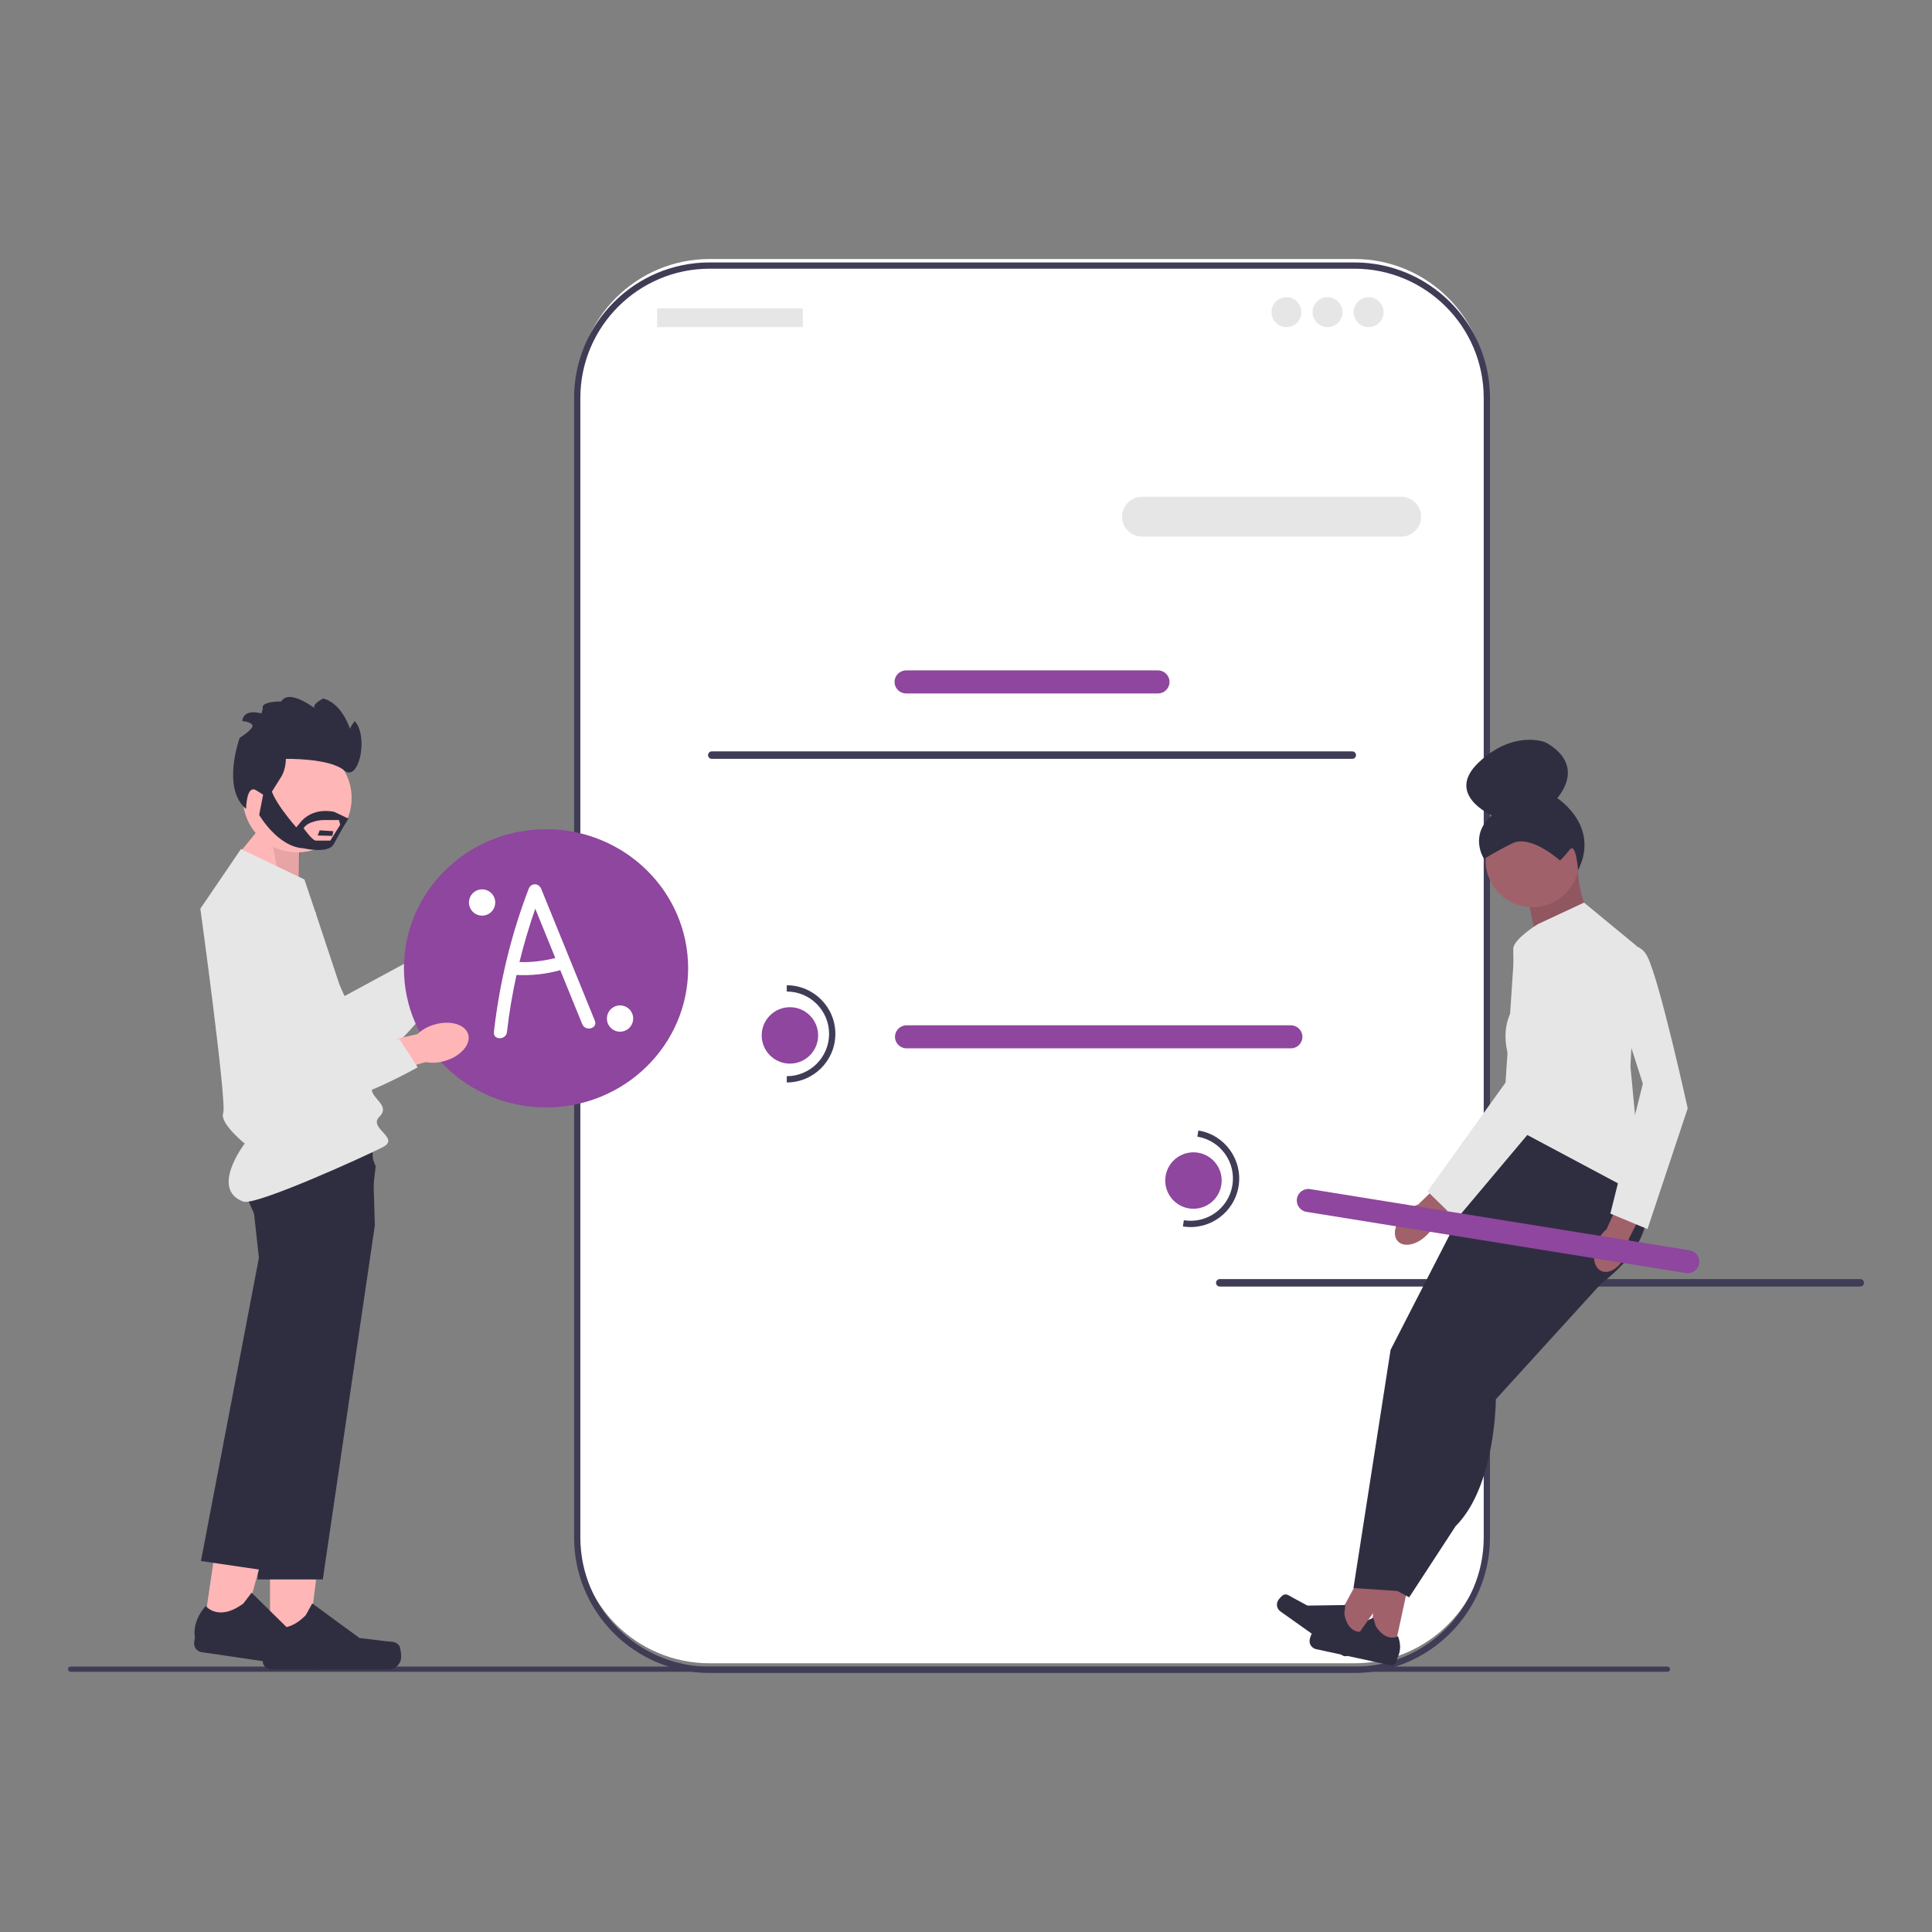 <?xml version="1.0" encoding="UTF-8" standalone="no" ?>
<!DOCTYPE svg PUBLIC "-//W3C//DTD SVG 1.1//EN" "http://www.w3.org/Graphics/SVG/1.1/DTD/svg11.dtd">
<svg xmlns="http://www.w3.org/2000/svg" xmlns:xlink="http://www.w3.org/1999/xlink" version="1.1" width="600" height="600" viewBox="0 0 600 600" xml:space="preserve">
<rect x="0" y="0" width="600" height="600" fill="#808080" stroke="none"/>
<desc>Created with Fabric.js 5.2.4</desc>
<defs>
</defs>
<rect x="0" y="0" width="100%" height="100%" fill="transparent"></rect>
<g transform="matrix(1 0 0 1 300 300)" id="d0aa2b16-6e2d-4ca6-9cf5-7ad6f305588f"  >
<rect style="stroke: none; stroke-width: 1; stroke-dasharray: none; stroke-linecap: butt; stroke-dashoffset: 0; stroke-linejoin: miter; stroke-miterlimit: 4; fill: rgb(255,255,255); fill-rule: nonzero; opacity: 1; visibility: hidden;" vector-effect="non-scaling-stroke"  x="-300" y="-300" rx="0" ry="0" width="600" height="600" />
</g>
<g transform="matrix(Infinity NaN NaN Infinity 0 0)" id="df553593-6169-4c58-8c3d-9ac3a4269c59"  >
</g>
<g transform="matrix(0.68 0 0 0.68 300 300)"  >
<g style="" vector-effect="non-scaling-stroke"   >
		<g transform="matrix(1 0 0 1 -194.98 -15.07)"  >
<path style="stroke: none; stroke-width: 1; stroke-dasharray: none; stroke-linecap: butt; stroke-dashoffset: 0; stroke-linejoin: miter; stroke-miterlimit: 4; fill: rgb(63,61,86); fill-rule: nonzero; opacity: 1;" vector-effect="non-scaling-stroke"  transform=" translate(-215.14, -307.81)" d="M 215.144 291.444 C 213.338 291.444 211.87 292.912 211.87 294.718 L 211.87 320.909 C 211.87 322.715 213.338 324.183 215.144 324.183 C 216.949 324.183 218.418 322.715 218.418 320.909 L 218.418 294.718 C 218.418 292.912 216.949 291.444 215.144 291.444 Z" stroke-linecap="round" />
</g>
		<g transform="matrix(1 0 0 1 30.16 -2.22)"  >
<path style="stroke: none; stroke-width: 1; stroke-dasharray: none; stroke-linecap: butt; stroke-dashoffset: 0; stroke-linejoin: miter; stroke-miterlimit: 4; fill: rgb(255,255,255); fill-rule: nonzero; opacity: 1;" vector-effect="non-scaling-stroke"  transform=" translate(-440.29, -320.67)" d="M 587.537 0 L 293.04 0 C 259.644 0 232.571 27.073 232.571 60.469 L 232.571 580.869 C 232.571 614.265 259.644 641.338 293.04 641.338 L 587.537 641.338 C 620.934 641.338 648.006 614.265 648.006 580.869 L 648.006 60.469 C 648.006 27.073 620.934 0 587.537 0 Z" stroke-linecap="round" />
</g>
		<g transform="matrix(1 0 0 1 30.16 0.78)"  >
<path style="stroke: none; stroke-width: 1; stroke-dasharray: none; stroke-linecap: butt; stroke-dashoffset: 0; stroke-linejoin: miter; stroke-miterlimit: 4; fill: rgb(63,61,86); fill-rule: nonzero; opacity: 1;" vector-effect="non-scaling-stroke"  transform=" translate(-440.29, -323.67)" d="M 587.538 645.769 L 293.04 645.769 C 258.908 645.769 231.139 618.001 231.139 583.869 L 231.139 63.469 C 231.139 29.337 258.908 1.568 293.04 1.568 L 587.538 1.568 C 621.67 1.568 649.439 29.337 649.439 63.469 L 649.439 583.869 C 649.439 618.001 621.67 645.769 587.538 645.769 Z M 293.04 4.432 C 260.487 4.432 234.003 30.916 234.003 63.469 L 234.003 583.869 C 234.003 616.422 260.487 642.906 293.04 642.906 L 587.538 642.906 C 620.091 642.906 646.575 616.422 646.575 583.869 L 646.575 63.469 C 646.575 30.916 620.091 4.432 587.538 4.432 L 293.04 4.432 Z" stroke-linecap="round" />
</g>
		<g transform="matrix(1 0 0 1 139.56 -205.19)"  >
<path style="stroke: none; stroke-width: 1; stroke-dasharray: none; stroke-linecap: butt; stroke-dashoffset: 0; stroke-linejoin: miter; stroke-miterlimit: 4; fill: rgb(230,230,230); fill-rule: nonzero; opacity: 1;" vector-effect="non-scaling-stroke"  transform=" translate(-549.68, -117.7)" d="M 608.87 126.804 L 490.497 126.804 C 485.477 126.804 481.392 122.719 481.392 117.699 C 481.392 112.678 485.477 108.593 490.497 108.593 L 608.87 108.593 C 613.89 108.593 617.975 112.678 617.975 117.699 C 617.975 122.719 613.89 126.804 608.87 126.804 Z" stroke-linecap="round" />
</g>
		<g transform="matrix(1 0 0 1 30.16 -129.74)"  >
<path style="stroke: none; stroke-width: 1; stroke-dasharray: none; stroke-linecap: butt; stroke-dashoffset: 0; stroke-linejoin: miter; stroke-miterlimit: 4; fill: rgb(142,70,158); fill-rule: nonzero; opacity: 1;" vector-effect="non-scaling-stroke"  transform=" translate(-440.29, -193.15)" d="M 497.821 198.41 L 382.757 198.41 C 379.857 198.41 377.496 196.049 377.496 193.148 C 377.496 190.248 379.857 187.888 382.757 187.888 L 497.821 187.888 C 500.722 187.888 503.081 190.248 503.081 193.149 C 503.081 196.049 500.722 198.41 497.821 198.41 Z" stroke-linecap="round" />
</g>
		<g transform="matrix(1 0 0 1 -107.78 -296.06)"  >
<rect style="stroke: none; stroke-width: 1; stroke-dasharray: none; stroke-linecap: butt; stroke-dashoffset: 0; stroke-linejoin: miter; stroke-miterlimit: 4; fill: rgb(230,230,230); fill-rule: nonzero; opacity: 1;" vector-effect="non-scaling-stroke"  x="-33.29" y="-4.268" rx="0.31" ry="0.31" width="66.581" height="8.536" />
</g>
		<g transform="matrix(1 0 0 1 146.34 -298.62)"  >
<circle style="stroke: none; stroke-width: 1; stroke-dasharray: none; stroke-linecap: butt; stroke-dashoffset: 0; stroke-linejoin: miter; stroke-miterlimit: 4; fill: rgb(230,230,230); fill-rule: nonzero; opacity: 1;" vector-effect="non-scaling-stroke"  cx="0" cy="0" r="6.829" />
</g>
		<g transform="matrix(1 0 0 1 165.12 -298.62)"  >
<circle style="stroke: none; stroke-width: 1; stroke-dasharray: none; stroke-linecap: butt; stroke-dashoffset: 0; stroke-linejoin: miter; stroke-miterlimit: 4; fill: rgb(230,230,230); fill-rule: nonzero; opacity: 1;" vector-effect="non-scaling-stroke"  cx="0" cy="0" r="6.829" />
</g>
		<g transform="matrix(1 0 0 1 183.89 -298.62)"  >
<circle style="stroke: none; stroke-width: 1; stroke-dasharray: none; stroke-linecap: butt; stroke-dashoffset: 0; stroke-linejoin: miter; stroke-miterlimit: 4; fill: rgb(230,230,230); fill-rule: nonzero; opacity: 1;" vector-effect="non-scaling-stroke"  cx="0" cy="0" r="6.829" />
</g>
		<g transform="matrix(1 0 0 1 30.16 -96.31)"  >
<path style="stroke: none; stroke-width: 1; stroke-dasharray: none; stroke-linecap: butt; stroke-dashoffset: 0; stroke-linejoin: miter; stroke-miterlimit: 4; fill: rgb(63,61,86); fill-rule: nonzero; opacity: 1;" vector-effect="non-scaling-stroke"  transform=" translate(-440.29, -226.57)" d="M 292.323 226.571 C 292.323 227.516 293.082 228.275 294.027 228.275 L 586.55 228.275 C 587.495 228.275 588.254 227.516 588.254 226.571 C 588.254 225.626 587.495 224.867 586.55 224.867 L 294.027 224.867 C 293.082 224.867 292.323 225.626 292.323 226.571 Z" stroke-linecap="round" />
</g>
		<g transform="matrix(1 0 0 1 262.16 144.69)"  >
<path style="stroke: none; stroke-width: 1; stroke-dasharray: none; stroke-linecap: butt; stroke-dashoffset: 0; stroke-linejoin: miter; stroke-miterlimit: 4; fill: rgb(63,61,86); fill-rule: nonzero; opacity: 1;" vector-effect="non-scaling-stroke"  transform=" translate(-672.29, -467.57)" d="M 524.323 467.571 C 524.323 468.516 525.082 469.275 526.027 469.275 L 818.55 469.275 C 819.495 469.275 820.254 468.516 820.254 467.571 C 820.254 466.626 819.495 465.867 818.55 465.867 L 526.027 465.867 C 525.082 465.867 524.323 466.626 524.323 467.571 Z" stroke-linecap="round" />
</g>
		<g transform="matrix(1 0 0 1 60.6 32.35)"  >
<path style="stroke: none; stroke-width: 1; stroke-dasharray: none; stroke-linecap: butt; stroke-dashoffset: 0; stroke-linejoin: miter; stroke-miterlimit: 4; fill: rgb(142,70,158); fill-rule: nonzero; opacity: 1;" vector-effect="non-scaling-stroke"  transform=" translate(-470.72, -355.24)" d="M 558.499 360.498 L 382.95 360.498 C 380.049 360.498 377.689 358.138 377.689 355.237 C 377.689 352.336 380.049 349.977 382.95 349.977 L 558.499 349.977 C 561.399 349.977 563.759 352.336 563.759 355.237 C 563.759 358.138 561.399 360.498 558.499 360.498 Z" stroke-linecap="round" />
</g>
		<g transform="matrix(1 0 0 1 -80.42 31.7)"  >
<circle style="stroke: none; stroke-width: 1; stroke-dasharray: none; stroke-linecap: butt; stroke-dashoffset: 0; stroke-linejoin: miter; stroke-miterlimit: 4; fill: rgb(142,70,158); fill-rule: nonzero; opacity: 1;" vector-effect="non-scaling-stroke"  cx="0" cy="0" r="12.887" />
</g>
		<g transform="matrix(1 0 0 1 -70.76 30.99)"  >
<path style="stroke: none; stroke-width: 1; stroke-dasharray: none; stroke-linecap: butt; stroke-dashoffset: 0; stroke-linejoin: miter; stroke-miterlimit: 4; fill: rgb(63,61,86); fill-rule: nonzero; opacity: 1;" vector-effect="non-scaling-stroke"  transform=" translate(-339.37, -353.87)" d="M 328.274 376.066 L 328.274 373.202 C 338.933 373.202 347.604 364.53 347.604 353.871 C 347.604 343.212 338.933 334.54 328.274 334.54 L 328.274 331.677 C 340.512 331.677 350.468 341.633 350.468 353.871 C 350.468 366.109 340.512 376.066 328.274 376.066 Z" stroke-linecap="round" />
</g>
		<g transform="matrix(1 0 0 1 -240.58 -3.31)" id="uuid-9e40be56-d004-4de8-84cd-e8041855938b-880"  >
<path style="stroke: none; stroke-width: 1; stroke-dasharray: none; stroke-linecap: butt; stroke-dashoffset: 0; stroke-linejoin: miter; stroke-miterlimit: 4; fill: rgb(255,182,182); fill-rule: nonzero; opacity: 1;" vector-effect="non-scaling-stroke"  transform=" translate(-169.54, -319.57)" d="M 174.781 302.615 C 180.038 297.265 187.059 295.641 190.463 298.987 C 193.867 302.333 192.365 309.381 187.105 314.732 C 185.034 316.898 182.473 318.537 179.639 319.511 L 157.079 341.896 L 146.8 331.086 L 170.131 310.165 C 171.056 307.313 172.65 304.724 174.781 302.615 Z" stroke-linecap="round" />
</g>
		<g transform="matrix(1 0 0 1 -284.92 3.2)"  >
<path style="stroke: none; stroke-width: 1; stroke-dasharray: none; stroke-linecap: butt; stroke-dashoffset: 0; stroke-linejoin: miter; stroke-miterlimit: 4; fill: rgb(230,230,230); fill-rule: nonzero; opacity: 1;" vector-effect="non-scaling-stroke"  transform=" translate(-125.2, -326.08)" d="M 102.633 284.137 L 126.286 336.61 L 164.056 316.165 L 177.574 323.339 C 177.574 323.339 146.697 374.959 125.556 369.083 C 104.415 363.206 66.874 309.925 73.638 293.48 C 80.402 277.036 102.633 284.137 102.633 284.137 Z" stroke-linecap="round" />
</g>
		<g transform="matrix(1 0 0 1 -44.29 321.13)"  >
<path style="stroke: none; stroke-width: 1; stroke-dasharray: none; stroke-linecap: butt; stroke-dashoffset: 0; stroke-linejoin: miter; stroke-miterlimit: 4; fill: rgb(63,61,86); fill-rule: nonzero; opacity: 1;" vector-effect="non-scaling-stroke"  transform=" translate(-365.84, -644.01)" d="M 0 644.013 C 0 644.673 0.53 645.203 1.19 645.203 L 730.48 645.203 C 731.14 645.203 731.67 644.673 731.67 644.013 C 731.67 643.353 731.14 642.823 730.48 642.823 L 1.19 642.823 C 0.53 642.823 0 643.353 0 644.013 Z" stroke-linecap="round" />
</g>
		<g transform="matrix(1 0 0 1 -191.8 1.06)"  >
<ellipse style="stroke: none; stroke-width: 1; stroke-dasharray: none; stroke-linecap: butt; stroke-dashoffset: 0; stroke-linejoin: miter; stroke-miterlimit: 4; fill: rgb(142,70,158); fill-rule: nonzero; opacity: 1;" vector-effect="non-scaling-stroke"  cx="0" cy="0" rx="64.899" ry="63.532" />
</g>
		<g transform="matrix(1 0 0 1 -305.14 277.7)"  >
<polygon style="stroke: none; stroke-width: 1; stroke-dasharray: none; stroke-linecap: butt; stroke-dashoffset: 0; stroke-linejoin: miter; stroke-miterlimit: 4; fill: rgb(255,182,182); fill-rule: nonzero; opacity: 1;" vector-effect="non-scaling-stroke"  points="-12.72,33.26 4.52,33.26 12.73,-33.26 -12.73,-33.26 -12.72,33.26 " />
</g>
		<g transform="matrix(1 0 0 1 -289.91 306.21)"  >
<path style="stroke: none; stroke-width: 1; stroke-dasharray: none; stroke-linecap: butt; stroke-dashoffset: 0; stroke-linejoin: miter; stroke-miterlimit: 4; fill: rgb(47,46,65); fill-rule: nonzero; opacity: 1;" vector-effect="non-scaling-stroke"  transform=" translate(-120.22, -629.09)" d="M 151.351 633.457 L 151.351 633.457 C 151.888 634.361 152.172 637.28 152.172 638.332 L 152.172 638.332 C 152.172 641.565 149.551 644.186 146.318 644.186 L 92.906 644.186 C 90.701 644.186 88.913 642.398 88.913 640.193 L 88.913 637.969 C 88.913 637.969 86.271 631.285 91.711 623.048 C 91.711 623.048 98.472 629.498 108.574 619.395 L 111.554 613.998 L 133.119 629.77 L 145.072 631.241 C 147.687 631.563 150.006 631.191 151.351 633.457 L 151.351 633.457 Z" stroke-linecap="round" />
</g>
		<g transform="matrix(1 0 0 1 -319.44 -51.48)"  >
<polygon style="stroke: none; stroke-width: 1; stroke-dasharray: none; stroke-linecap: butt; stroke-dashoffset: 0; stroke-linejoin: miter; stroke-miterlimit: 4; fill: rgb(255,182,182); fill-rule: nonzero; opacity: 1;" vector-effect="non-scaling-stroke"  points="14.62,16.1 14.97,-7.16 0.63,-16.1 -14.97,2.98 14.62,16.1 " />
</g>
		<g transform="matrix(1 0 0 1 -311.35 -51.48)"  >
<polygon style="stroke: none; stroke-width: 1; stroke-dasharray: none; stroke-linecap: butt; stroke-dashoffset: 0; stroke-linejoin: miter; stroke-miterlimit: 4; fill: rgb(0,0,0); fill-rule: nonzero; opacity: 0.1;" vector-effect="non-scaling-stroke"  points="6.53,16.1 7.46,-6.58 -7.46,-16.1 -2.39,11.97 6.53,16.1 " />
</g>
		<g transform="matrix(1 0 0 1 -300.89 180)"  >
<path style="stroke: none; stroke-width: 1; stroke-dasharray: none; stroke-linecap: butt; stroke-dashoffset: 0; stroke-linejoin: miter; stroke-miterlimit: 4; fill: rgb(47,46,65); fill-rule: nonzero; opacity: 1;" vector-effect="non-scaling-stroke"  transform=" translate(-109.24, -502.89)" d="M 140.15 441.325 L 116.384 603.047 L 86.567 603.047 L 90.532 510.732 L 92.619 462.192 L 86.567 439.087 C 86.567 439.087 83.808 433.951 81.484 427.726 C 78.864 420.701 76.794 412.278 79.867 408.285 C 80.997 406.812 83.936 405.723 87.929 404.911 C 90.37 404.413 93.21 404.024 96.276 403.723 C 113.909 401.978 138.991 403.068 138.991 403.068 L 139.628 424.109 L 139.982 435.859 L 140.15 441.325 Z" stroke-linecap="round" />
</g>
		<g transform="matrix(1 0 0 1 -330.82 271.4)"  >
<polygon style="stroke: none; stroke-width: 1; stroke-dasharray: none; stroke-linecap: butt; stroke-dashoffset: 0; stroke-linejoin: miter; stroke-miterlimit: 4; fill: rgb(255,182,182); fill-rule: nonzero; opacity: 1;" vector-effect="non-scaling-stroke"  points="-17.43,31.66 -0.36,34.16 17.43,-30.46 -7.76,-34.16 -17.43,31.66 " />
</g>
		<g transform="matrix(1 0 0 1 -321 303.71)"  >
<path style="stroke: none; stroke-width: 1; stroke-dasharray: none; stroke-linecap: butt; stroke-dashoffset: 0; stroke-linejoin: miter; stroke-miterlimit: 4; fill: rgb(47,46,65); fill-rule: nonzero; opacity: 1;" vector-effect="non-scaling-stroke"  transform=" translate(-89.13, -626.6)" d="M 120.399 634.147 L 120.399 634.147 C 120.799 635.12 120.654 638.049 120.501 639.09 L 120.501 639.09 C 120.031 642.288 117.057 644.5 113.858 644.03 L 61.015 636.261 C 58.833 635.94 57.324 633.911 57.645 631.729 L 57.968 629.529 C 57.968 629.529 56.326 622.532 62.906 615.173 C 62.906 615.173 68.657 622.538 80.122 614.013 L 83.855 609.106 L 102.897 627.847 L 114.509 631.042 C 117.049 631.74 119.397 631.71 120.399 634.147 L 120.399 634.147 Z" stroke-linecap="round" />
</g>
		<g transform="matrix(1 0 0 1 -309.5 175.96)"  >
<path style="stroke: none; stroke-width: 1; stroke-dasharray: none; stroke-linecap: butt; stroke-dashoffset: 0; stroke-linejoin: miter; stroke-miterlimit: 4; fill: rgb(47,46,65); fill-rule: nonzero; opacity: 1;" vector-effect="non-scaling-stroke"  transform=" translate(-100.63, -498.85)" d="M 140.524 414.354 L 137.264 442.426 L 119.488 501.582 L 90.225 598.973 L 60.728 594.638 L 87.201 456.163 L 84.58 432.418 C 84.58 432.418 83.726 430.058 82.747 426.602 C 80.805 419.766 78.369 408.634 81.049 402.955 C 81.411 402.183 81.865 401.514 82.427 400.971 C 83.481 399.949 85.624 399.328 88.494 398.999 C 100.492 397.643 125.201 401.521 136.195 403.425 L 140.524 414.354 Z" stroke-linecap="round" />
</g>
		<g transform="matrix(1 0 0 1 -306.76 27.15)"  >
<path style="stroke: none; stroke-width: 1; stroke-dasharray: none; stroke-linecap: butt; stroke-dashoffset: 0; stroke-linejoin: miter; stroke-miterlimit: 4; fill: rgb(230,230,230); fill-rule: nonzero; opacity: 1;" vector-effect="non-scaling-stroke"  transform=" translate(-103.36, -350.03)" d="M 78.997 269.459 L 107.98 283.37 C 107.98 283.37 138.701 374.375 138.701 379.012 C 138.701 383.65 147.396 386.548 142.179 391.765 C 136.962 396.981 151.889 401.4 143.846 405.567 C 135.803 409.734 85.629 432.527 80.05 430.472 C 64.662 424.803 80.702 403.972 80.702 403.972 C 80.702 403.972 69.143 394.663 70.882 390.026 C 72.621 385.389 60.448 296.702 60.448 296.702 L 78.997 269.459 Z" stroke-linecap="round" />
</g>
		<g transform="matrix(1 0 0 1 -254.11 39.21)" id="uuid-73aedec7-8a7b-498d-9bbc-62d5085a8040-881"  >
<path style="stroke: none; stroke-width: 1; stroke-dasharray: none; stroke-linecap: butt; stroke-dashoffset: 0; stroke-linejoin: miter; stroke-miterlimit: 4; fill: rgb(255,182,182); fill-rule: nonzero; opacity: 1;" vector-effect="non-scaling-stroke"  transform=" translate(-156.02, -362.1)" d="M 167.309 349.648 C 174.502 347.523 181.429 349.512 182.781 354.09 C 184.132 358.668 179.397 364.1 172.202 366.225 C 169.339 367.113 166.305 367.303 163.354 366.778 L 132.764 375.397 L 129.025 360.956 L 159.579 353.992 C 161.772 351.947 164.423 350.458 167.309 349.648 Z" stroke-linecap="round" />
</g>
		<g transform="matrix(1 0 0 1 -292.36 15.64)"  >
<path style="stroke: none; stroke-width: 1; stroke-dasharray: none; stroke-linecap: butt; stroke-dashoffset: 0; stroke-linejoin: miter; stroke-miterlimit: 4; fill: rgb(230,230,230); fill-rule: nonzero; opacity: 1;" vector-effect="non-scaling-stroke"  transform=" translate(-117.76, -338.52)" d="M 113.204 298.469 L 108.409 355.826 L 151.355 356.288 L 159.69 369.122 C 159.69 369.122 107.637 399.262 92.007 383.862 C 76.377 368.461 69.422 303.654 83.318 292.561 C 97.215 281.468 113.204 298.469 113.204 298.469 Z" stroke-linecap="round" />
</g>
		<g transform="matrix(1 0 0 1 -305.42 -76.72)"  >
<circle style="stroke: none; stroke-width: 1; stroke-dasharray: none; stroke-linecap: butt; stroke-dashoffset: 0; stroke-linejoin: miter; stroke-miterlimit: 4; fill: rgb(255,182,182); fill-rule: nonzero; opacity: 1;" vector-effect="non-scaling-stroke"  cx="0" cy="0" r="24.828" />
</g>
		<g transform="matrix(1 0 0 1 -305.38 -97.3)"  >
<path style="stroke: none; stroke-width: 1; stroke-dasharray: none; stroke-linecap: butt; stroke-dashoffset: 0; stroke-linejoin: miter; stroke-miterlimit: 4; fill: rgb(47,46,65); fill-rule: nonzero; opacity: 1;" vector-effect="non-scaling-stroke"  transform=" translate(-104.75, -225.59)" d="M 91.317 246.261 C 91.317 246.261 95.227 239.81 97.377 236.486 C 99.527 233.163 99.527 228.294 99.527 228.294 C 99.527 228.294 119.468 227.884 126.114 233.554 C 132.761 239.223 137.453 218.305 131.002 211.072 C 131.002 211.072 128.265 214.2 128.851 215.373 L 129.438 216.546 C 129.438 216.546 126.114 203.252 116.535 200.711 C 116.535 200.711 111.206 203.463 112.698 205.019 C 114.189 206.576 101.287 195.628 97.377 202.079 C 97.377 202.079 87.798 201.884 88.971 205.403 L 88.384 207.553 C 88.384 207.553 80.174 205.012 79.587 211.072 C 79.587 211.072 82.519 211.072 84.083 212.636 C 85.647 214.2 78.414 218.696 78.414 218.696 C 78.414 218.696 70.008 241.764 81.347 251.148 C 81.347 251.148 81.444 239.907 85.941 242.644 C 90.437 245.381 91.317 246.261 91.317 246.261 Z" stroke-linecap="round" />
</g>
		<g transform="matrix(1 0 0 1 -292.51 -60.69)"  >
<polygon style="stroke: none; stroke-width: 1; stroke-dasharray: none; stroke-linecap: butt; stroke-dashoffset: 0; stroke-linejoin: miter; stroke-miterlimit: 4; fill: rgb(47,46,65); fill-rule: nonzero; opacity: 1;" vector-effect="non-scaling-stroke"  points="-2.67,-1.27 -3.57,1.08 3.12,1.27 3.57,-0.88 -2.67,-1.27 " />
</g>
		<g transform="matrix(1 0 0 1 -302.43 -67.92)"  >
<path style="stroke: none; stroke-width: 1; stroke-dasharray: none; stroke-linecap: butt; stroke-dashoffset: 0; stroke-linejoin: miter; stroke-miterlimit: 4; fill: rgb(47,46,65); fill-rule: nonzero; opacity: 1;" vector-effect="non-scaling-stroke"  transform=" translate(-107.69, -254.97)" d="M 121.63 252.517 C 121.63 252.517 111.601 249.78 105.584 257.99 L 104.247 259.554 C 104.247 259.554 91.543 245.283 92.658 240.005 L 89.983 240.2 L 87.309 253.885 C 87.309 253.885 95.778 268.547 107.59 269.133 C 107.59 269.133 118.955 271.87 121.407 267.179 C 123.858 262.487 128.079 255.568 128.079 255.568 L 121.63 252.517 Z M 119.806 265.615 L 113.161 265.615 C 111.601 265.615 107.59 259.945 107.59 259.945 C 109.818 256.426 116.504 256.231 116.504 256.231 L 123.765 256.231 L 124.304 258.381 L 119.806 265.615 Z" stroke-linecap="round" />
</g>
		<g transform="matrix(1 0 0 1 194.56 290.09)"  >
<polygon style="stroke: none; stroke-width: 1; stroke-dasharray: none; stroke-linecap: butt; stroke-dashoffset: 0; stroke-linejoin: miter; stroke-miterlimit: 4; fill: rgb(160,97,106); fill-rule: nonzero; opacity: 1;" vector-effect="non-scaling-stroke"  points="0.91,22.76 -9.99,20.41 -6.09,-22.76 9.99,-19.29 0.91,22.76 " />
</g>
		<g transform="matrix(1 0 0 1 177.58 308.51)"  >
<path style="stroke: none; stroke-width: 1; stroke-dasharray: none; stroke-linecap: butt; stroke-dashoffset: 0; stroke-linejoin: miter; stroke-miterlimit: 4; fill: rgb(47,46,65); fill-rule: nonzero; opacity: 1;" vector-effect="non-scaling-stroke"  transform=" translate(-587.71, -631.4)" d="M 568.303 627.421 L 568.303 627.421 C 567.84 627.919 567.263 629.725 567.119 630.39 L 567.119 630.39 C 566.678 632.433 567.976 634.448 570.02 634.889 L 603.779 642.183 C 605.173 642.485 606.548 641.599 606.849 640.205 L 607.152 638.799 C 607.152 638.799 609.735 634.936 607.422 628.986 C 607.422 628.986 602.268 632.14 597.262 624.374 L 596.116 620.556 L 580.331 627.58 L 572.575 626.878 C 570.878 626.724 569.463 626.172 568.303 627.421 L 568.303 627.421 Z" stroke-linecap="round" />
</g>
		<g transform="matrix(1 0 0 1 183.88 287.25)"  >
<polygon style="stroke: none; stroke-width: 1; stroke-dasharray: none; stroke-linecap: butt; stroke-dashoffset: 0; stroke-linejoin: miter; stroke-miterlimit: 4; fill: rgb(160,97,106); fill-rule: nonzero; opacity: 1;" vector-effect="non-scaling-stroke"  points="-7.9,22.3 -17,15.85 3.57,-22.3 17,-12.78 -7.9,22.3 " />
</g>
		<g transform="matrix(1 0 0 1 161.15 301.12)"  >
<path style="stroke: none; stroke-width: 1; stroke-dasharray: none; stroke-linecap: butt; stroke-dashoffset: 0; stroke-linejoin: miter; stroke-miterlimit: 4; fill: rgb(47,46,65); fill-rule: nonzero; opacity: 1;" vector-effect="non-scaling-stroke"  transform=" translate(-571.28, -624.01)" d="M 555.086 610.114 L 555.086 610.114 C 554.464 610.39 553.222 611.823 552.828 612.378 L 552.828 612.378 C 551.619 614.083 552.02 616.446 553.725 617.656 L 581.891 637.645 C 583.054 638.47 584.666 638.197 585.492 637.034 L 586.324 635.861 C 586.324 635.861 590.218 633.325 590.433 626.945 C 590.433 626.945 584.453 627.817 582.907 618.708 L 583.355 614.747 L 566.08 614.993 L 559.226 611.295 C 557.727 610.487 556.643 609.423 555.086 610.114 L 555.086 610.114 Z" stroke-linecap="round" />
</g>
		<g transform="matrix(1 0 0 1 266 102.24)"  >
<path style="stroke: none; stroke-width: 1; stroke-dasharray: none; stroke-linecap: butt; stroke-dashoffset: 0; stroke-linejoin: miter; stroke-miterlimit: 4; fill: rgb(47,46,65); fill-rule: nonzero; opacity: 1;" vector-effect="non-scaling-stroke"  transform=" translate(-676.13, -425.13)" d="M 717.117 419.008 C 717.117 419.008 734.076 442.065 700.158 467.988 L 630.907 445.86 L 655.639 394.275 L 677.545 382.263 L 717.117 419.008 Z" stroke-linecap="round" />
</g>
		<g transform="matrix(1 0 0 1 216.89 200)"  >
<polyline style="stroke: none; stroke-width: 1; stroke-dasharray: none; stroke-linecap: butt; stroke-dashoffset: 0; stroke-linejoin: miter; stroke-miterlimit: 4; fill: rgb(47,46,65); fill-rule: nonzero; opacity: 1;" vector-effect="non-scaling-stroke"  points="3.89,-77.02 -22.97,-24.73 -39.93,84.09 -18.73,85.5 2.47,-17.67 39.93,-73.49 13.78,-85.5 " />
</g>
		<g transform="matrix(1 0 0 1 237.03 204.95)"  >
<path style="stroke: none; stroke-width: 1; stroke-dasharray: none; stroke-linecap: butt; stroke-dashoffset: 0; stroke-linejoin: miter; stroke-miterlimit: 4; fill: rgb(47,46,65); fill-rule: nonzero; opacity: 1;" vector-effect="non-scaling-stroke"  transform=" translate(-647.16, -527.83)" d="M 700.158 451.563 L 700.158 467.988 L 652.106 520.764 C 652.106 520.764 652.106 560.336 633.733 578.708 L 612.534 611.214 L 594.162 601.321 L 621.014 506.631 L 669.065 444.447 L 700.158 451.563 Z" stroke-linecap="round" />
</g>
		<g transform="matrix(1 0 0 1 273.42 -22.98)"  >
<path style="stroke: none; stroke-width: 1; stroke-dasharray: none; stroke-linecap: butt; stroke-dashoffset: 0; stroke-linejoin: miter; stroke-miterlimit: 4; fill: rgb(160,97,106); fill-rule: nonzero; opacity: 1;" vector-effect="non-scaling-stroke"  transform=" translate(-683.55, -299.9)" d="M 666.011 288.723 L 673.298 323.234 L 701.079 316.445 C 701.079 316.445 687.347 287.883 690.079 276.568 L 666.011 288.723 Z" stroke-linecap="round" />
</g>
		<g transform="matrix(1 0 0 1 273.42 -22.98)"  >
<path style="stroke: none; stroke-width: 1; stroke-dasharray: none; stroke-linecap: butt; stroke-dashoffset: 0; stroke-linejoin: miter; stroke-miterlimit: 4; fill: rgb(0,0,0); fill-rule: nonzero; opacity: 0.1;" vector-effect="non-scaling-stroke"  transform=" translate(-683.55, -299.9)" d="M 666.011 288.723 L 673.298 323.234 L 701.079 316.445 C 701.079 316.445 687.347 287.883 690.079 276.568 L 666.011 288.723 Z" stroke-linecap="round" />
</g>
		<g transform="matrix(1 0 0 1 277.31 38.18)"  >
<path style="stroke: none; stroke-width: 1; stroke-dasharray: none; stroke-linecap: butt; stroke-dashoffset: 0; stroke-linejoin: miter; stroke-miterlimit: 4; fill: rgb(230,230,230); fill-rule: nonzero; opacity: 1;" vector-effect="non-scaling-stroke"  transform=" translate(-687.44, -361.06)" d="M 692.385 293.933 L 671.185 303.826 C 671.185 303.826 660.28 310.491 660.079 314.931 C 659.879 319.372 661.292 340.571 661.292 340.571 C 661.292 340.571 652.813 349.05 658.466 366.01 L 655.639 394.275 L 719.237 428.194 L 713.584 368.836 L 716.41 313.719 L 692.385 293.933 Z" stroke-linecap="round" />
</g>
		<g transform="matrix(1 0 0 1 300.64 117.99)" id="uuid-8e851e4b-a66f-4616-8a31-24a5e3f3093d-882"  >
<path style="stroke: none; stroke-width: 1; stroke-dasharray: none; stroke-linecap: butt; stroke-dashoffset: 0; stroke-linejoin: miter; stroke-miterlimit: 4; fill: rgb(160,97,106); fill-rule: nonzero; opacity: 1;" vector-effect="non-scaling-stroke"  transform=" translate(-710.76, -440.87)" d="M 711.413 454.766 C 708.931 460.461 703.981 463.796 700.357 462.216 C 696.733 460.636 695.808 454.739 698.292 449.043 C 699.253 446.753 700.748 444.728 702.652 443.135 L 713.474 419.138 L 724.627 424.456 L 712.774 447.548 C 712.904 450.028 712.437 452.503 711.413 454.766 Z" stroke-linecap="round" />
</g>
		<g transform="matrix(1 0 0 1 309.82 55.25)"  >
<path style="stroke: none; stroke-width: 1; stroke-dasharray: none; stroke-linecap: butt; stroke-dashoffset: 0; stroke-linejoin: miter; stroke-miterlimit: 4; fill: rgb(230,230,230); fill-rule: nonzero; opacity: 1;" vector-effect="non-scaling-stroke"  transform=" translate(-719.94, -378.14)" d="M 700.158 317.252 C 700.158 317.252 715.704 307.359 721.357 318.665 C 727.01 329.971 739.729 387.916 739.729 387.916 L 721.357 443.034 L 704.397 435.967 L 719.237 376.648 L 700.158 317.252 Z" stroke-linecap="round" />
</g>
		<g transform="matrix(1 0 0 1 214.84 108.97)" id="uuid-35301953-803a-439b-9845-5bf97a98fdf5-883"  >
<path style="stroke: none; stroke-width: 1; stroke-dasharray: none; stroke-linecap: butt; stroke-dashoffset: 0; stroke-linejoin: miter; stroke-miterlimit: 4; fill: rgb(160,97,106); fill-rule: nonzero; opacity: 1;" vector-effect="non-scaling-stroke"  transform=" translate(-624.96, -431.86)" d="M 620.481 445.869 C 616.075 450.249 610.244 451.527 607.457 448.722 C 604.67 445.918 605.983 440.095 610.39 435.714 C 612.127 433.94 614.263 432.608 616.621 431.829 L 635.522 413.506 L 643.931 422.559 L 624.405 439.661 C 623.611 442.014 622.266 444.143 620.481 445.869 Z" stroke-linecap="round" />
</g>
		<g transform="matrix(1 0 0 1 244.77 53.36)"  >
<path style="stroke: none; stroke-width: 1; stroke-dasharray: none; stroke-linecap: butt; stroke-dashoffset: 0; stroke-linejoin: miter; stroke-miterlimit: 4; fill: rgb(230,230,230); fill-rule: nonzero; opacity: 1;" vector-effect="non-scaling-stroke"  transform=" translate(-654.9, -376.24)" d="M 660.677 313.88 C 660.677 313.88 687.781 312.772 688.871 325.365 C 689.961 337.959 671.433 394.153 671.433 394.153 L 634.047 438.625 L 620.884 425.808 L 656.533 376.128 L 660.677 313.88 Z" stroke-linecap="round" />
</g>
		<g transform="matrix(1 0 0 1 242.99 121.07)"  >
<path style="stroke: none; stroke-width: 1; stroke-dasharray: none; stroke-linecap: butt; stroke-dashoffset: 0; stroke-linejoin: miter; stroke-miterlimit: 4; fill: rgb(142,70,158); fill-rule: nonzero; opacity: 1;" vector-effect="non-scaling-stroke"  transform=" translate(-653.12, -443.96)" d="M 738.935 463.127 L 565.627 435.174 C 562.763 434.712 560.808 432.006 561.27 429.142 C 561.732 426.278 564.438 424.325 567.302 424.787 L 740.61 452.74 C 743.474 453.202 745.428 455.907 744.966 458.771 C 744.504 461.635 741.799 463.589 738.935 463.127 Z" stroke-linecap="round" />
</g>
		<g transform="matrix(1 0 0 1 103.88 97.98)"  >
<circle style="stroke: none; stroke-width: 1; stroke-dasharray: none; stroke-linecap: butt; stroke-dashoffset: 0; stroke-linejoin: miter; stroke-miterlimit: 4; fill: rgb(142,70,158); fill-rule: nonzero; opacity: 1;" vector-effect="non-scaling-stroke"  cx="0" cy="0" r="12.887" />
</g>
		<g transform="matrix(1 0 0 1 111.91 97.18)"  >
<path style="stroke: none; stroke-width: 1; stroke-dasharray: none; stroke-linecap: butt; stroke-dashoffset: 0; stroke-linejoin: miter; stroke-miterlimit: 4; fill: rgb(63,61,86); fill-rule: nonzero; opacity: 1;" vector-effect="non-scaling-stroke"  transform=" translate(-522.03, -420.07)" d="M 509.169 441.837 L 509.625 439.009 C 520.148 440.707 530.09 433.527 531.787 423.003 C 533.484 412.481 526.304 402.538 515.781 400.841 L 516.237 398.014 C 528.319 399.963 536.563 411.377 534.614 423.459 C 532.665 435.542 521.251 443.785 509.169 441.837 Z" stroke-linecap="round" />
</g>
		<g transform="matrix(1 0 0 1 258.66 -48.17)"  >
<circle style="stroke: none; stroke-width: 1; stroke-dasharray: none; stroke-linecap: butt; stroke-dashoffset: 0; stroke-linejoin: miter; stroke-miterlimit: 4; fill: rgb(160,97,106); fill-rule: nonzero; opacity: 1;" vector-effect="non-scaling-stroke"  cx="0" cy="0" r="21.344" />
</g>
		<g transform="matrix(1 0 0 1 255.49 -73.51)"  >
<path style="stroke: none; stroke-width: 1; stroke-dasharray: none; stroke-linecap: butt; stroke-dashoffset: 0; stroke-linejoin: miter; stroke-miterlimit: 4; fill: rgb(47,46,65); fill-rule: nonzero; opacity: 1;" vector-effect="non-scaling-stroke"  transform=" translate(-665.61, -249.37)" d="M 681.404 274.714 C 681.404 274.714 668.079 262.619 659.541 266.888 C 651.004 271.157 646.735 274.003 646.735 274.003 C 646.735 274.003 639.62 263.331 650.292 254.082 C 650.292 254.082 628.57 244.592 644.412 229.771 C 660.253 214.951 674.482 220.642 674.482 220.642 C 674.482 220.642 693.692 229.18 680.174 246.255 C 680.174 246.255 699.867 258.745 689.665 279.18 C 689.665 279.18 688.712 266.177 685.866 269.734 C 683.02 273.291 681.404 274.714 681.404 274.714 Z" stroke-linecap="round" />
</g>
		<g transform="matrix(1 0 0 1 -192.45 -2.16)"  >
<path style="stroke: none; stroke-width: 1; stroke-dasharray: none; stroke-linecap: butt; stroke-dashoffset: 0; stroke-linejoin: miter; stroke-miterlimit: 4; fill: rgb(255,255,255); fill-rule: nonzero; opacity: 1;" vector-effect="non-scaling-stroke"  transform=" translate(-217.68, -320.73)" d="M 240.62 347.867 C 232.461 327.806 224.301 307.745 216.142 287.683 C 215.015 284.913 211.484 284.814 210.385 287.683 C 202.323 308.716 197.054 330.663 194.521 353.039 C 194.09 356.851 200.064 356.82 200.492 353.039 C 201.483 344.283 202.954 335.592 204.843 326.994 C 211.567 327.346 218.346 326.592 224.834 324.796 C 228.177 333.015 231.52 341.235 234.863 349.454 C 236.292 352.966 242.07 351.43 240.62 347.867 Z M 206.197 321.091 C 208.208 312.86 210.619 304.727 213.416 296.724 L 222.566 319.221 C 217.207 320.627 211.726 321.253 206.197 321.091 Z" stroke-linecap="round" />
</g>
		<g transform="matrix(1 0 0 1 -158 24)"  >
<circle style="stroke: none; stroke-width: 1; stroke-dasharray: none; stroke-linecap: butt; stroke-dashoffset: 0; stroke-linejoin: miter; stroke-miterlimit: 4; fill: rgb(255,255,255); fill-rule: nonzero; opacity: 1;" vector-effect="non-scaling-stroke"  cx="0" cy="0" r="6" />
</g>
		<g transform="matrix(1 0 0 1 -221 -29)"  >
<circle style="stroke: none; stroke-width: 1; stroke-dasharray: none; stroke-linecap: butt; stroke-dashoffset: 0; stroke-linejoin: miter; stroke-miterlimit: 4; fill: rgb(255,255,255); fill-rule: nonzero; opacity: 1;" vector-effect="non-scaling-stroke"  cx="0" cy="0" r="6" />
</g>
</g>
</g>
</svg>